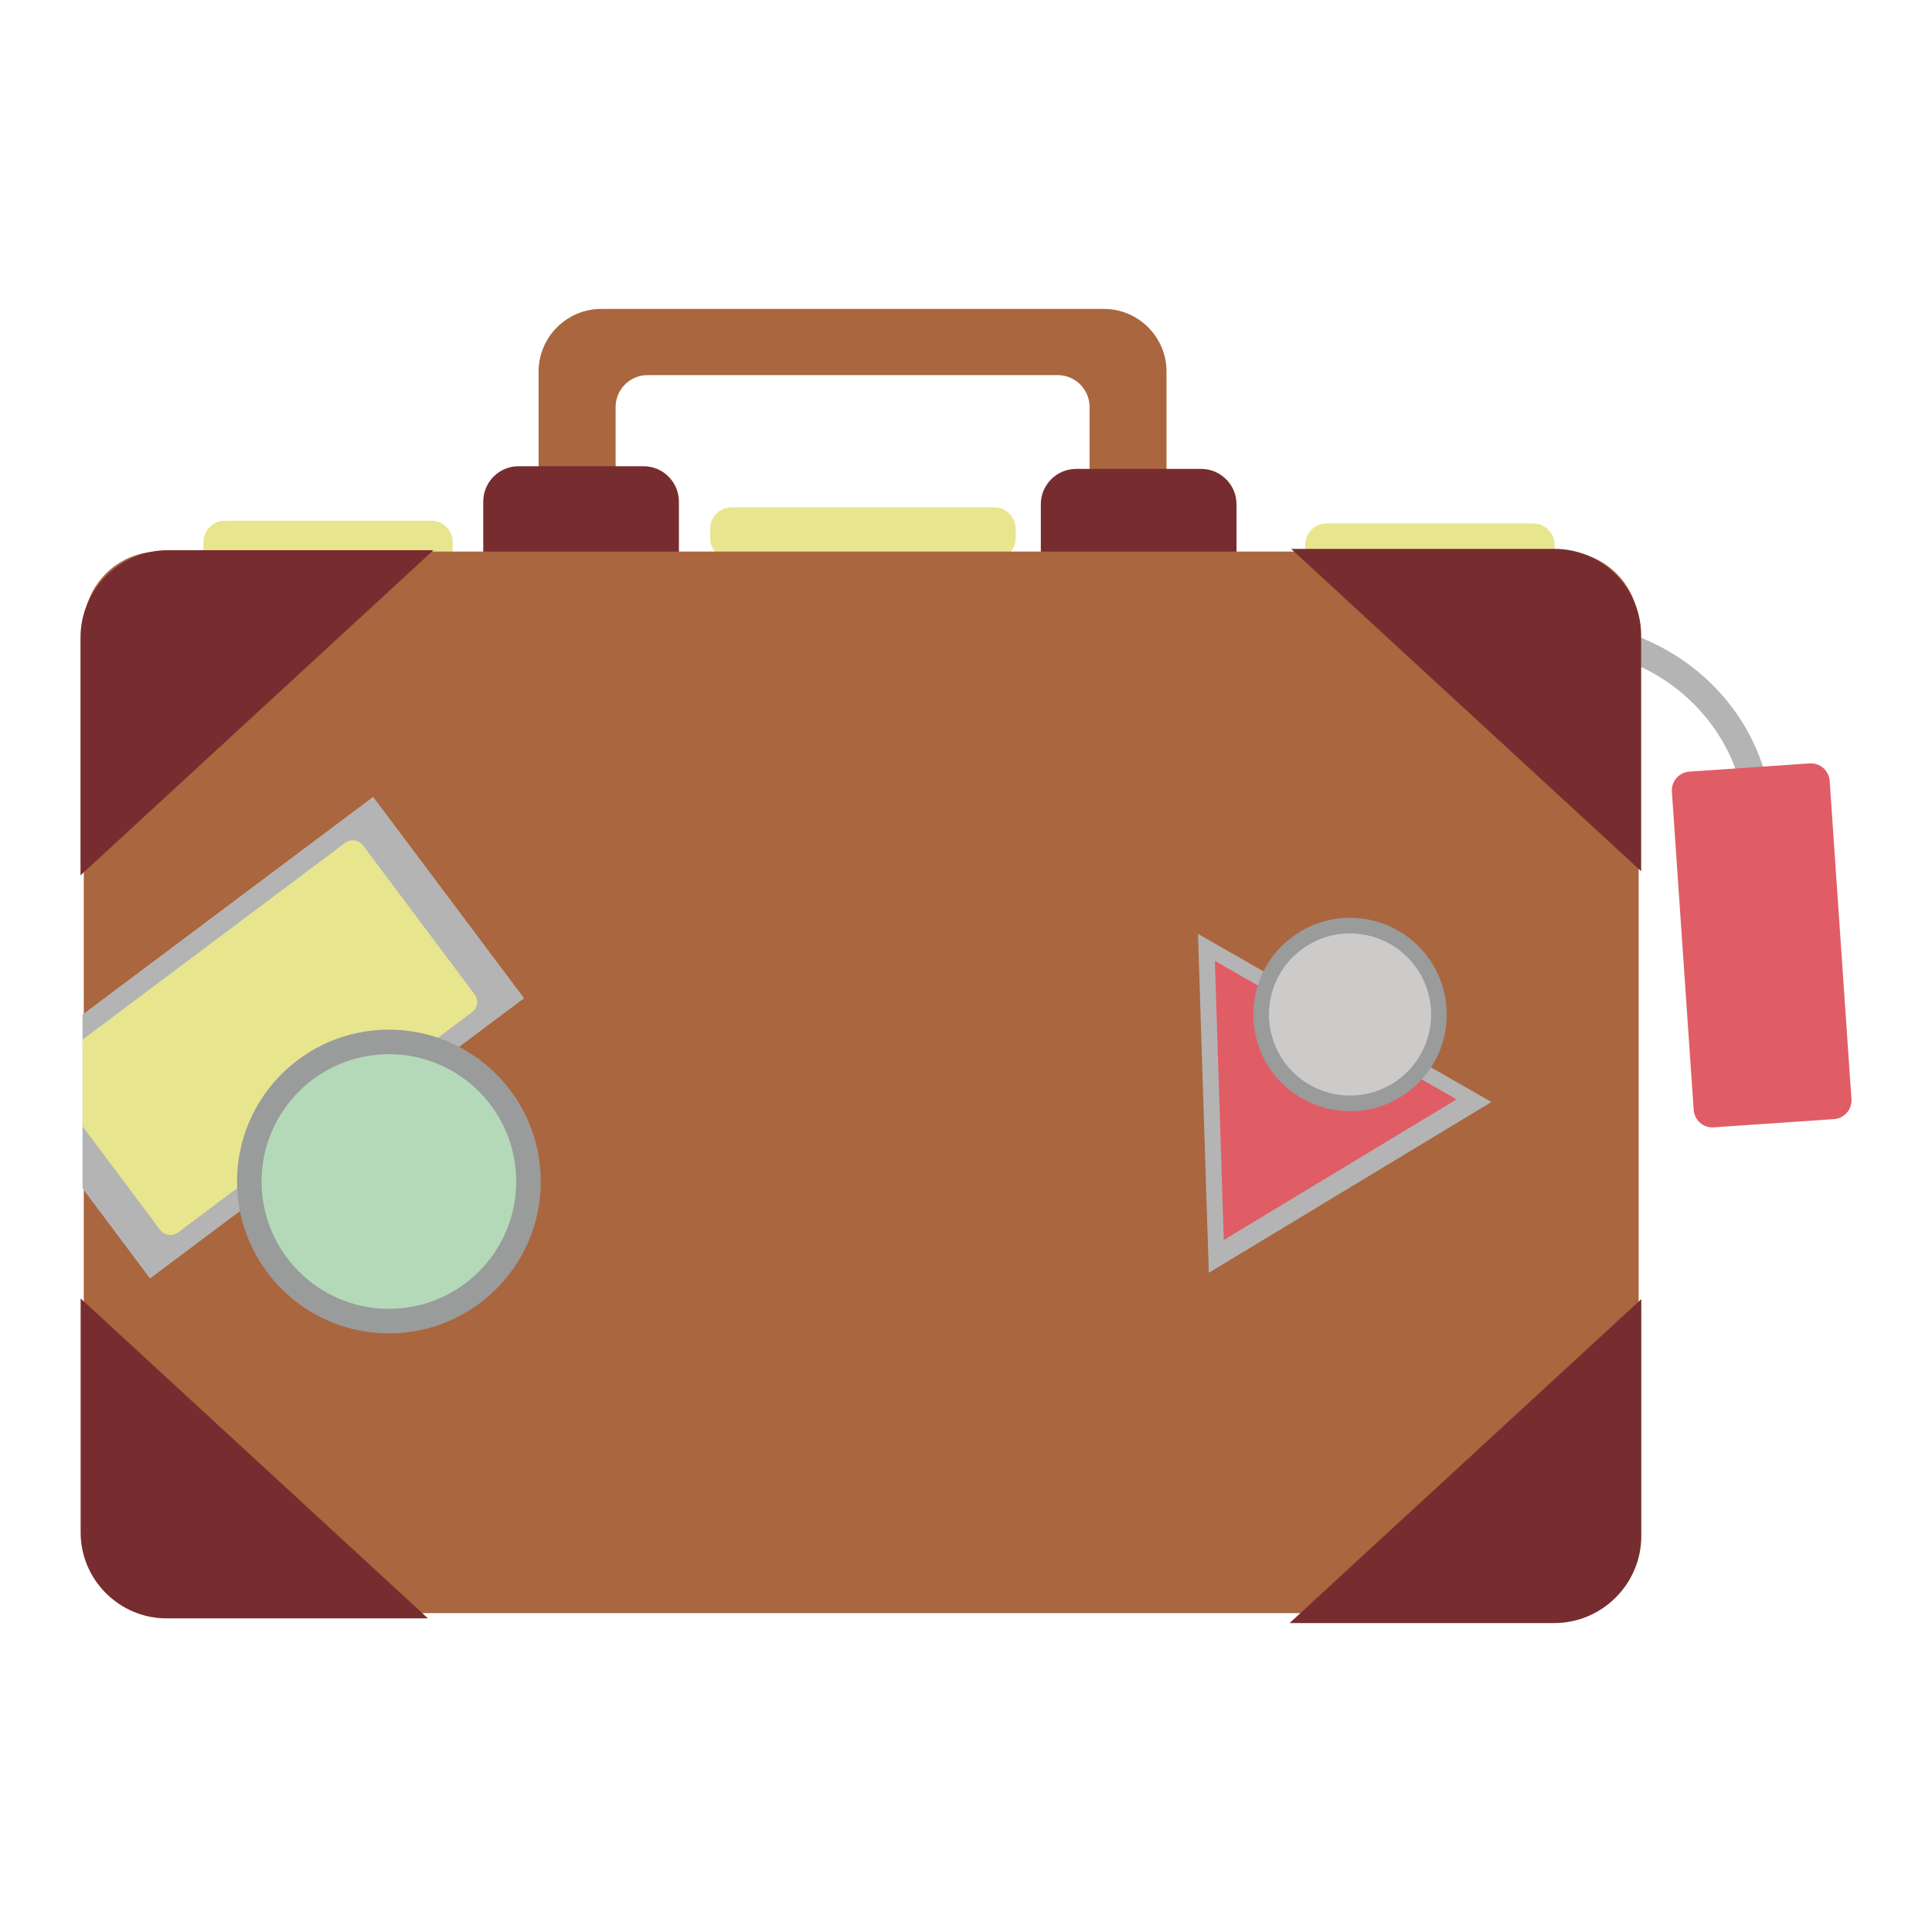 <?xml version="1.0" encoding="utf-8"?>
<!-- Designed by Vexels.com - 2016 All Rights Reserved - https://vexels.com/terms-and-conditions/  -->

<svg version="1.1" id="Layer_1" xmlns="http://www.w3.org/2000/svg" xmlns:xlink="http://www.w3.org/1999/xlink" x="0px" y="0px"
	 width="1200px" height="1200px" viewBox="0 0 1200 1200" enable-background="new 0 0 1200 1200" xml:space="preserve">
<g>
	<g>
		<path fill-rule="evenodd" clip-rule="evenodd" fill="#B4B4B4" d="M865.449,464.154c16.303-37.153,41.175-59.559,68.806-70.006
			c20.636-7.83,42.699-8.902,63.785-4.472c20.915,4.398,40.908,14.244,57.585,28.326c25.409,21.473,43.236,52.802,45.134,89.816
			l-16.571,0.837c-1.652-32.049-17.15-59.248-39.245-77.932c-14.609-12.345-32.091-20.958-50.346-24.787
			c-18.073-3.808-36.917-2.918-54.433,3.721c-23.661,8.967-45.133,28.498-59.473,61.19L865.449,464.154z"/>
		<path fill-rule="evenodd" clip-rule="evenodd" fill="#E05D66" d="M1049.255,479.289l74.768-5.138
			c6.403-0.429,11.991,4.44,12.42,10.833l13.526,197.695c0.472,6.393-4.42,11.97-10.823,12.421l-74.757,5.116
			c-6.382,0.45-11.98-4.44-12.41-10.823l-13.547-197.684C1037.993,485.305,1042.862,479.717,1049.255,479.289z"/>
		<g>
			<path fill-rule="evenodd" clip-rule="evenodd" fill="#E8E58F" d="M139.678,323.433h128.203c7.337,0,13.321,5.986,13.321,13.321
				v5.835c0,7.315-5.985,13.31-13.321,13.31H139.678c-7.337,0-13.311-5.996-13.311-13.31v-5.835
				C126.366,329.419,132.341,323.433,139.678,323.433z"/>
			<path fill-rule="evenodd" clip-rule="evenodd" fill="#E8E58F" d="M824.016,325.085h128.226c7.315,0,13.31,5.996,13.31,13.332
				v5.834c0,7.316-5.995,13.311-13.31,13.311H824.016c-7.315,0-13.31-5.996-13.31-13.311v-5.834
				C810.705,331.081,816.701,325.085,824.016,325.085z"/>
			<path fill-rule="evenodd" clip-rule="evenodd" fill="#E8E58F" d="M454.379,315.111h163.169c7.326,0,13.321,5.996,13.321,13.321
				v5.813c0,7.337-5.996,13.332-13.321,13.332H454.379c-7.337,0-13.321-5.996-13.321-13.332v-5.813
				C441.057,321.106,447.042,315.111,454.379,315.111z"/>
			<path fill-rule="evenodd" clip-rule="evenodd" fill="#AA663E" d="M373.41,191.884h312.31c21.365,0,38.826,17.504,38.826,38.848
				v155.426c0,21.354-17.461,38.837-38.826,38.837H373.41c-21.376,0-38.87-17.483-38.87-38.837V230.732
				C334.54,209.388,352.034,191.884,373.41,191.884L373.41,191.884z M402.133,232.996c-10.876,0-19.756,8.891-19.756,19.756V394.04
				c0,10.855,8.881,19.757,19.756,19.757h254.863c10.865,0,19.756-8.903,19.756-19.757V252.752c0-10.866-8.891-19.756-19.756-19.756
				H402.133z"/>
			<path fill-rule="evenodd" clip-rule="evenodd" fill="#772D2F" d="M322.056,289.584h77.718c12.045,0,21.901,9.857,21.901,21.912
				v55.806c0,12.045-9.856,21.923-21.901,21.923h-77.718c-12.045,0-21.901-9.878-21.901-21.923v-55.806
				C300.154,299.441,310.011,289.584,322.056,289.584z"/>
			<path fill-rule="evenodd" clip-rule="evenodd" fill="#772D2F" d="M668.398,291.247h77.696c12.067,0,21.923,9.878,21.923,21.912
				v55.805c0,12.067-9.856,21.923-21.923,21.923h-77.696c-12.066,0-21.923-9.856-21.923-21.923v-55.805
				C646.474,301.125,656.332,291.247,668.398,291.247z"/>
			<path fill-rule="evenodd" clip-rule="evenodd" fill="#AA663E" d="M98.663,342.59h872.498c25.655,0,46.635,20.99,46.635,46.635
				v566.099c0,25.645-20.98,46.635-46.635,46.635H98.663c-25.634,0-46.624-20.99-46.624-46.635V389.225
				C52.038,363.58,73.028,342.59,98.663,342.59z"/>
			<path fill-rule="evenodd" clip-rule="evenodd" fill="#772D2F" d="M104.229,341.742h164.982L50,543.664V395.971
				C50,366.154,74.39,341.742,104.229,341.742z"/>
			<path fill-rule="evenodd" clip-rule="evenodd" fill="#772D2F" d="M103.436,1005.199H265.81L50.086,806.517v145.332
				C50.086,981.205,74.09,1005.199,103.436,1005.199z"/>
			<path fill-rule="evenodd" clip-rule="evenodd" fill="#772D2F" d="M965.552,340.916h-163.62l217.419,200.238V394.717
				C1019.351,365.114,995.133,340.916,965.552,340.916z"/>
			<path fill-rule="evenodd" clip-rule="evenodd" fill="#772D2F" d="M965.412,1008.116H800.998l218.439-201.192V954.09
				C1019.437,983.79,995.101,1008.116,965.412,1008.116z"/>
		</g>
		<polygon fill-rule="evenodd" clip-rule="evenodd" fill="#B4B4B4" points="51.255,630.187 231.767,494.937 325.51,620.03 
			93.203,794.086 51.255,738.109 		"/>
		<path fill-rule="evenodd" clip-rule="evenodd" fill="#E8E58F" d="M51.255,645.761L214.37,523.532
			c3.508-2.628,8.506-1.92,11.134,1.587l69.256,92.455c2.638,3.475,1.92,8.483-1.588,11.112L110.6,765.501
			c-3.507,2.617-8.505,1.899-11.134-1.587L51.255,699.56V645.761z"/>
		<path fill-rule="evenodd" clip-rule="evenodd" fill="#9A9B9B" d="M241.56,639.529c52.095,0,94.332,42.238,94.332,94.332
			c0,52.094-42.238,94.331-94.332,94.331c-52.094,0-94.331-42.237-94.331-94.331C147.229,681.767,189.466,639.529,241.56,639.529z"
			/>
		<path fill-rule="evenodd" clip-rule="evenodd" fill="#B4D9B8" d="M241.56,654.781c43.664,0,79.08,35.394,79.08,79.08
			c0,43.664-35.416,79.08-79.08,79.08s-79.08-35.416-79.08-79.08C162.48,690.175,197.896,654.781,241.56,654.781z"/>
		<polygon fill-rule="evenodd" clip-rule="evenodd" fill="#B4B4B4" points="926.36,684.47 750.824,790.535 744.089,580.034 		"/>
		<polygon fill-rule="evenodd" clip-rule="evenodd" fill="#E05D66" points="904.695,682.84 760.124,770.189 754.578,596.83 		"/>
		<path fill-rule="evenodd" clip-rule="evenodd" fill="#9A9B9B" d="M799.283,584.646c25.108-21.676,63.045-18.877,84.722,6.232
			c21.687,25.119,18.898,63.046-6.232,84.733c-25.119,21.654-63.046,18.866-84.722-6.243
			C771.386,644.26,774.174,606.312,799.283,584.646z"/>
		<path fill-rule="evenodd" clip-rule="evenodd" fill="#CDCBCA" d="M805.632,592.004c21.055-18.169,52.856-15.821,71.014,5.222
			c18.18,21.045,15.842,52.846-5.222,71.015c-21.045,18.158-52.846,15.809-71.015-5.213
			C782.25,641.964,784.578,610.163,805.632,592.004z"/>
	</g>
</g>
</svg>
